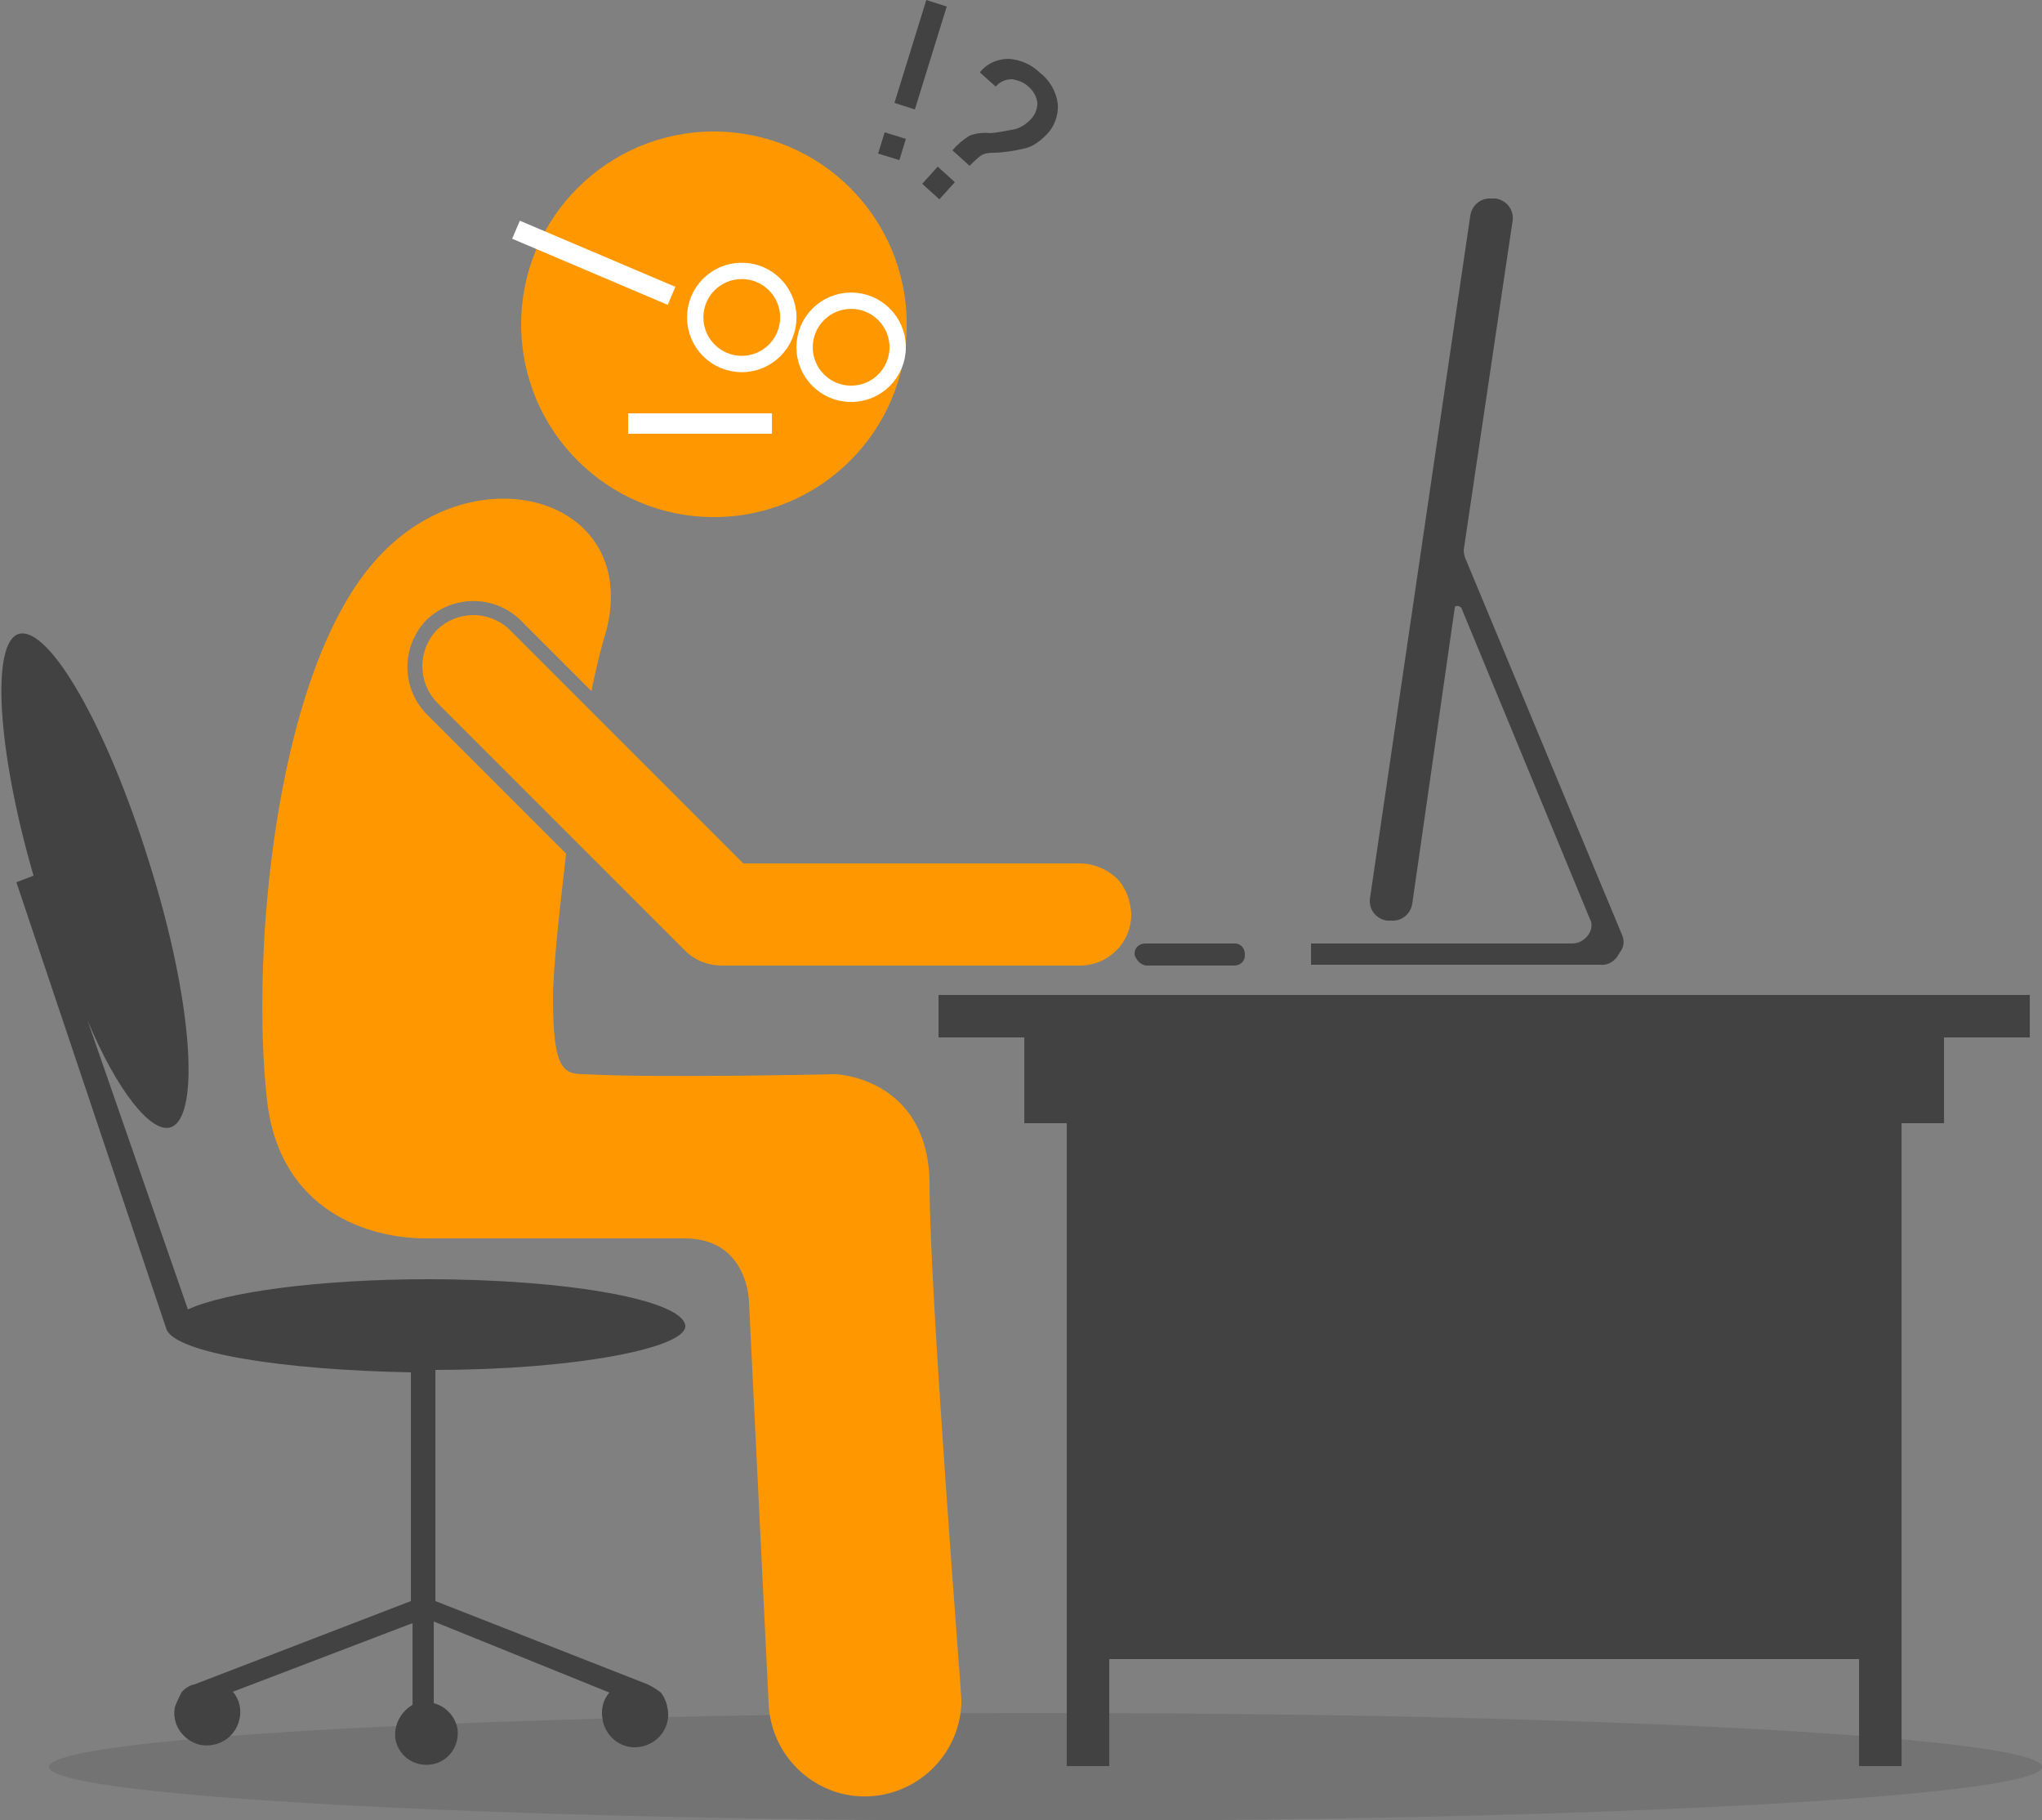 <?xml version="1.0" encoding="utf-8"?>
<!-- Generator: Adobe Illustrator 21.1.0, SVG Export Plug-In . SVG Version: 6.00 Build 0)  -->
<svg version="1.1" id="Layer_1" xmlns="http://www.w3.org/2000/svg" xmlns:xlink="http://www.w3.org/1999/xlink" x="0px" y="0px"
	 viewBox="0 0 250 222.8" style="enable-background:new 0 0 250 222.8;" xml:space="preserve">
<rect x="0" y="0" width="250" height="222.8" fill="#808080" stroke="none"/>
<style type="text/css">
	.st0{opacity:0.2;fill:#424242;enable-background:new    ;}
	.st1{fill:#424242;}
	.st2{fill:#FF9800;}
	.st3{fill:none;}
	.st4{fill:none;stroke:#FFFFFF;stroke-width:2;}
	.st5{fill:#FFFFFF;}
</style>
<g id="Human_computer" transform="translate(2844.406 -3672)">
	<ellipse id="Ellipse_24" class="st0" cx="-2716.4" cy="3888.3" rx="122" ry="6.6"/>
	<path id="Path_865" class="st1" d="M-2729.5,3793.8v5.2h10.5v10.5h5.2v78.7h5.2v-13.1h91.8v13.1h5.2v-78.7h5.2v-10.5h10.5v-5.2
		H-2729.5z"/>
	<path id="Path_866" class="st1" d="M-2646.1,3788.6l-0.3,0.5c-0.5,0.7-1.3,1.1-2.1,1h-35.4v-2.6h32c1.6,0,2.9-1.8,2.1-3.1l-15.7-38
		c-0.3-0.3-0.8-0.3-0.8,0l-5.2,36.2c-0.2,1.3-1.3,2.2-2.6,2.1h-0.5c-1.3-0.2-2.2-1.3-2.1-2.6l12.3-83.7c0.2-1.3,1.3-2.2,2.6-2.1h0.5
		c1.3,0.2,2.2,1.3,2.1,2.6l-6,40.4c0,0.5,0.1,0.9,0.3,1.3l19.1,45.9C-2645.5,3787.2-2645.6,3788-2646.1,3788.6z"/>
	<path id="Path_867" class="st1" d="M-2791.1,3839.7v28.3l26,10.2c0.6,0.3,1.1,0.6,1.6,1c0.4,0.5,0.7,1.2,0.8,1.8
		c0.5,2.2-0.9,4.3-3.1,4.8s-4.3-0.9-4.8-3.1c0,0,0-0.1,0-0.1c-0.3-1.2,0-2.5,0.8-3.4l-21.5-8.7v10c1.5,0.4,2.6,1.6,2.9,3.1
		c0.3,2.1-1.1,4.1-3.2,4.4c-2.1,0.3-4-1-4.4-3.1c-0.2-1.7,0.6-3.3,2.1-4.2v-10l-22,8.4c0.8,0.9,1.1,2.2,0.8,3.4
		c-0.5,2.2-2.6,3.5-4.8,3.1c-2.1-0.5-3.5-2.5-3.1-4.6c0.2-0.6,0.5-1.2,0.8-1.8c0.4-0.5,1-0.9,1.6-1l26.5-10.2V3840
		c-16-0.3-28.6-2.4-29.9-5.2l0,0l-18.4-54.8l2.1-0.8c-4.5-15.5-5.2-28.6-1.8-29.6c3.7-1,10.8,11.3,16,28.1c5.2,16.5,6.3,31,2.6,32.3
		c-2.4,0.8-6.6-4.5-10.2-13.1l12.3,35.4c4.5-2.1,16-3.7,29.4-3.7c17.3,0,31.5,2.6,31.5,5.8
		C-2760.7,3837.1-2774.4,3839.7-2791.1,3839.7z"/>
	<circle id="Ellipse_26" class="st2" cx="-2757" cy="3711.7" r="23.6"/>
	<path id="Path_870" class="st2" d="M-2705.9,3783.9c0,3.5-2.8,6.3-6.3,6.3h-43.8c-1.7,0-3.3-0.6-4.5-1.8l-30.4-30.4
		c-2.4-2.5-2.4-6.4,0-8.9c2.5-2.4,6.4-2.4,8.9,0l28.6,28.6h41.2c1.7,0,3.3,0.7,4.5,1.8C-2706.6,3780.6-2706,3782.2-2705.9,3783.9z"
		/>
	<path id="Path_871" class="st2" d="M-2742.1,3803.5c0,0-22,0.5-30.7,0c-2.6,0-3.9-0.5-3.9-9.2c0-3.9,0.8-10.8,1.6-17.8l-17.1-17.1
		c-3.1-3.2-3.1-8.3,0-11.5c3.2-3.1,8.3-3.1,11.5,0l8.7,8.7c0.5-2.4,1-4.7,1.8-7.3c4.2-16-15.2-22-27.3-9.7
		c-13.1,13.1-16.3,48.8-14.2,67.2c1.6,13.6,12.6,16.8,19.4,16.8h31.7c7.9,0,7.9,7.9,7.9,7.9l2.4,49.1l0,0
		c0.3,6.5,5.8,11.6,12.3,11.3c6.3-0.3,11.3-5.5,11.3-11.8c0-0.8-3.9-49.8-3.9-63S-2742.1,3803.5-2742.1,3803.5z"/>
	<path id="Path_872" class="st1" d="M-2704.1,3790.2h10.8c0.7,0,1.3-0.5,1.3-1.2c0-0.1,0-0.1,0-0.2l0,0c0-0.7-0.5-1.3-1.2-1.3
		c-0.1,0-0.1,0-0.2,0h-10.8c-0.7,0-1.3,0.5-1.3,1.2c0,0.1,0,0.1,0,0.2l0,0C-2705.3,3789.5-2704.8,3790.1-2704.1,3790.2z"/>
	<path id="Path_863" class="st1" d="M-2727.8,3690.4c0.6-0.7,1.3-1.3,2.1-1.8c0.8-0.3,1.7-0.4,2.6-0.3c1-0.1,2-0.3,3-0.5
		c0.7-0.2,1.3-0.6,1.8-1.1c0.6-0.6,0.9-1.3,0.9-2.1c-0.1-0.8-0.5-1.5-1.1-2c-0.5-0.5-1.3-0.8-2-0.9c-0.8,0-1.5,0.3-2,0.9l-1.9-1.7
		l0-0.1c0.8-1,2.1-1.6,3.5-1.6c1.4,0.1,2.8,0.7,3.8,1.7c1.2,0.9,2,2.3,2.2,3.8c0.1,1.4-0.4,2.8-1.4,3.8c-0.8,0.8-1.7,1.5-2.8,1.7
		c-1.3,0.3-2.6,0.5-3.8,0.5c-0.5,0-1.1,0.1-1.5,0.4c-0.5,0.4-0.9,0.8-1.3,1.2L-2727.8,3690.4z M-2729.4,3696.4l-2.1-1.9l1.9-2.1
		l2.1,1.9L-2729.4,3696.4z"/>
	<path id="Path_864" class="st1" d="M-2732.4,3685.4l-2.5-0.8l3.9-12.6l2.5,0.8L-2732.4,3685.4z M-2734.3,3691.6l-2.6-0.8l0.8-2.6
		l2.6,0.8L-2734.3,3691.6z"/>
	<g id="Ellipse_28" transform="translate(137.097 151.711)">
		<ellipse class="st3" cx="-2877.3" cy="3562.8" rx="6.7" ry="6.7"/>
		<ellipse class="st4" cx="-2877.3" cy="3562.8" rx="5.7" ry="5.7"/>
	</g>
	<g id="Ellipse_29" transform="translate(123.708 148.06)">
		<ellipse class="st3" cx="-2877.3" cy="3562.8" rx="6.7" ry="6.7"/>
		<ellipse class="st4" cx="-2877.3" cy="3562.8" rx="5.7" ry="5.7"/>
	</g>
	<rect id="Rectangle_1506" x="-2767.5" y="3722.6" class="st5" width="17.6" height="2.5"/>
	
		<rect id="Rectangle_1507" x="-2770.5" y="3694.3" transform="matrix(0.391 -0.92 0.92 0.391 -5097.193 -292.105)" class="st5" width="2.4" height="20.7"/>
</g>
</svg>
